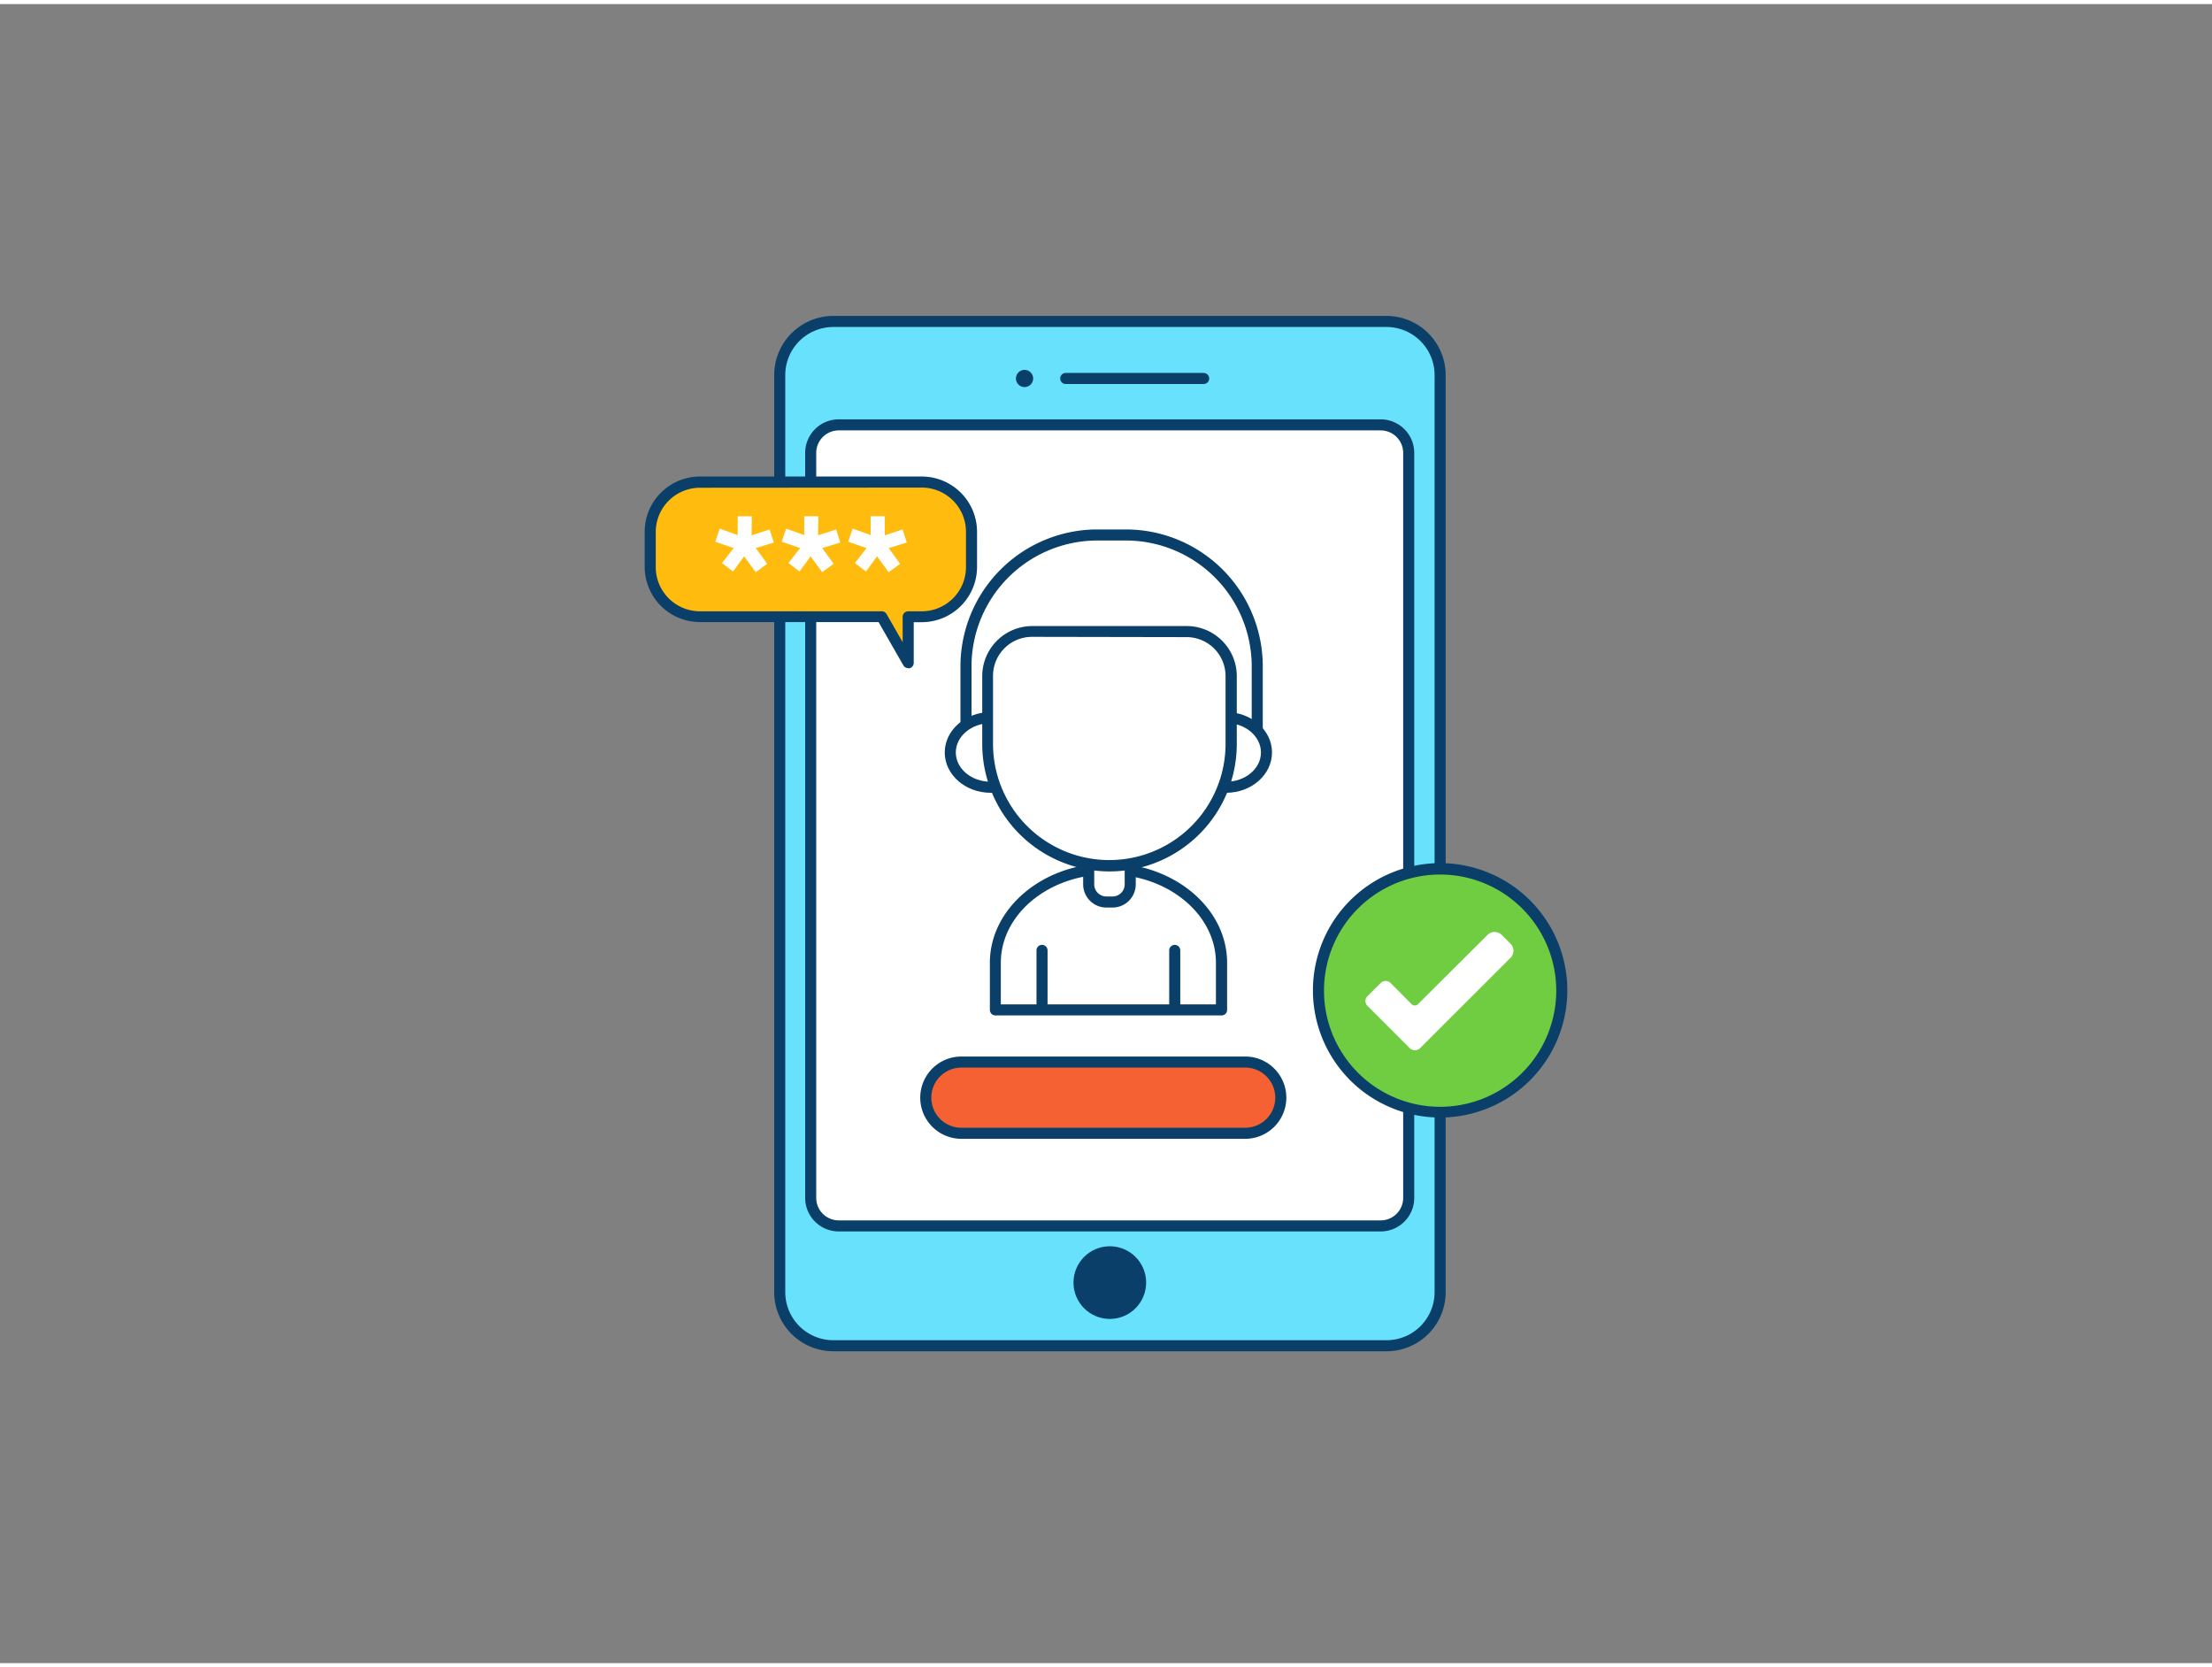 <svg xmlns="http://www.w3.org/2000/svg" viewBox="0 0 400 300" width="406" height="306" class="illustration styles_illustrationTablet__1DWOa"><rect x="0" y="0" width="400" height="300" fill="#808080" stroke="none"/><g id="_13_authentication_outline" data-name="#13_authentication_outline"><rect x="140.95" y="57.39" width="119.47" height="185.23" rx="9.69" fill="#68e1fd"></rect><path d="M250.73,243.61H150.64A10.7,10.7,0,0,1,140,232.92V67.08a10.7,10.7,0,0,1,10.69-10.69H250.73a10.7,10.7,0,0,1,10.69,10.69V232.92A10.7,10.7,0,0,1,250.73,243.61ZM150.64,58.39A8.7,8.7,0,0,0,142,67.08V232.92a8.7,8.7,0,0,0,8.69,8.69H250.73a8.7,8.7,0,0,0,8.69-8.69V67.08a8.7,8.7,0,0,0-8.69-8.69Z" fill="#093f68"></path><rect x="146.63" y="76.09" width="108.11" height="144.86" rx="5.07" fill="#fff"></rect><path d="M249.67,221.94h-98a6.07,6.07,0,0,1-6.07-6.06V81.16a6.07,6.07,0,0,1,6.07-6.07h98a6.07,6.07,0,0,1,6.07,6.07V215.88A6.07,6.07,0,0,1,249.67,221.94Zm-98-144.85a4.07,4.07,0,0,0-4.07,4.07V215.88a4.07,4.07,0,0,0,4.07,4.06h98a4.07,4.07,0,0,0,4.07-4.06V81.16a4.07,4.07,0,0,0-4.07-4.07Z" fill="#093f68"></path><circle cx="185.27" cy="67.7" r="1.56" fill="#093f68"></circle><path d="M217.66,68.7H192.72a1,1,0,0,1,0-2h24.94a1,1,0,0,1,0,2Z" fill="#093f68"></path><circle cx="200.69" cy="231.19" r="6.57" fill="#093f68"></circle><path d="M220.88,181.88v-8.51c0-9.37-9.16-17-20.45-17S180,164,180,173.37v8.51Z" fill="#fff"></path><path d="M220.88,182.88H180a1,1,0,0,1-1-1v-8.51c0-9.91,9.63-18,21.45-18s21.45,8.06,21.45,18v8.51A1,1,0,0,1,220.88,182.88Zm-39.9-2h38.9v-7.51c0-8.81-8.73-16-19.45-16s-19.45,7.16-19.45,16Z" fill="#093f68"></path><path d="M198.42,96h5.18a23.75,23.75,0,0,1,23.75,23.75v17.7a0,0,0,0,1,0,0H174.68a0,0,0,0,1,0,0v-17.7A23.75,23.75,0,0,1,198.42,96Z" fill="#fff"></path><path d="M227.35,138.46H174.68a1,1,0,0,1-1-1V119.77A24.77,24.77,0,0,1,198.42,95h5.18a24.77,24.77,0,0,1,24.75,24.75v17.69A1,1,0,0,1,227.35,138.46Zm-51.67-2h50.67V119.77A22.77,22.77,0,0,0,203.6,97h-5.18a22.77,22.77,0,0,0-22.74,22.75Z" fill="#093f68"></path><path d="M196.87,154.85h7.52a0,0,0,0,1,0,0v4.33a3.19,3.19,0,0,1-3.19,3.19h-1.13a3.19,3.19,0,0,1-3.19-3.19v-4.33A0,0,0,0,1,196.87,154.85Z" fill="#fff"></path><path d="M201.19,163.37h-1.13a4.2,4.2,0,0,1-4.19-4.19v-4.33a1,1,0,0,1,1-1h7.51a1,1,0,0,1,1,1v4.33A4.2,4.2,0,0,1,201.19,163.37Zm-3.32-7.52v3.33a2.2,2.2,0,0,0,2.19,2.19h1.13a2.2,2.2,0,0,0,2.19-2.19v-3.33Z" fill="#093f68"></path><ellipse cx="179.14" cy="135.33" rx="7.3" ry="6.29" fill="#fff"></ellipse><path d="M179.14,142.62c-4.57,0-8.3-3.27-8.3-7.29s3.73-7.3,8.3-7.3,8.31,3.28,8.31,7.3S183.72,142.62,179.14,142.62Zm0-12.59c-3.47,0-6.3,2.38-6.3,5.3s2.83,5.29,6.3,5.29,6.31-2.37,6.31-5.29S182.62,130,179.14,130Z" fill="#093f68"></path><ellipse cx="221.72" cy="135.33" rx="7.3" ry="6.29" fill="#fff"></ellipse><path d="M221.72,142.62c-4.58,0-8.31-3.27-8.31-7.29s3.73-7.3,8.31-7.3,8.3,3.28,8.3,7.3S226.29,142.62,221.72,142.62Zm0-12.59c-3.48,0-6.31,2.38-6.31,5.3s2.83,5.29,6.31,5.29,6.3-2.37,6.3-5.29S225.19,130,221.72,130Z" fill="#093f68"></path><path d="M200.62,155.84h0a22,22,0,0,1-22-22V121.47a8,8,0,0,1,8.05-8H214.6a8,8,0,0,1,8.05,8v12.34A22,22,0,0,1,200.62,155.84Z" fill="#fff"></path><path d="M200.62,156.84a23.05,23.05,0,0,1-23-23V121.47a9.06,9.06,0,0,1,9.05-9H214.6a9.06,9.06,0,0,1,9.05,9v12.34A23.05,23.05,0,0,1,200.62,156.84Zm-14-42.42a7.05,7.05,0,0,0-7.05,7v12.34a21,21,0,1,0,42.05,0V121.47a7.05,7.05,0,0,0-7.05-7Z" fill="#093f68"></path><path d="M188.43,182.33a1,1,0,0,1-1-1V171.12a1,1,0,0,1,2,0v10.21A1,1,0,0,1,188.43,182.33Z" fill="#093f68"></path><path d="M212.43,182.33a1,1,0,0,1-1-1V171.12a1,1,0,0,1,2,0v10.21A1,1,0,0,1,212.43,182.33Z" fill="#093f68"></path><path d="M126.59,110.75h32.86l4.78,8.33v-8.33h2.45a9,9,0,0,0,9-9V95.43a9,9,0,0,0-9-9H126.59a9,9,0,0,0-9,9v6.34A9,9,0,0,0,126.59,110.75Z" fill="#ffbc0e"></path><path d="M164.23,120.08a1,1,0,0,1-.87-.5l-4.49-7.83H126.58a10,10,0,0,1-10-10V95.43a10,10,0,0,1,10-10h40.1a10,10,0,0,1,10,10v6.34a10,10,0,0,1-10,10h-1.45v7.33a1,1,0,0,1-.74,1A1.15,1.15,0,0,1,164.23,120.08ZM126.58,87.46a8,8,0,0,0-8,8v6.34a8,8,0,0,0,8,8h32.87a1,1,0,0,1,.87.5l2.91,5.08v-4.58a1,1,0,0,1,1-1h2.45a8,8,0,0,0,8-8V95.43a8,8,0,0,0-8-8Z" fill="#093f68"></path><path d="M135.91,96.06,139.17,95l.75,2.37-3.26,1,2.07,2.84-2.07,1.52-2.1-2.87-2,2.75-2-1.53,2.1-2.71-3.32-1.15.8-2.37,3.26,1.17V92.62h2.55Z" fill="#fff"></path><path d="M147.93,96.06,151.2,95l.74,2.37-3.26,1,2.07,2.84-2.07,1.52-2.1-2.87-2,2.75-2-1.53,2.1-2.71-3.32-1.15.8-2.37,3.27,1.17V92.62h2.54Z" fill="#fff"></path><path d="M160,96.06,163.22,95l.75,2.37-3.27,1,2.07,2.84-2.07,1.52-2.1-2.87-2,2.75-2-1.53,2.1-2.71-3.32-1.15.8-2.37,3.27,1.17V92.62H160Z" fill="#fff"></path><circle cx="260.42" cy="178.37" r="21.97" fill="#70cc40"></circle><path d="M260.42,201.34a23,23,0,1,1,23-23A23,23,0,0,1,260.42,201.34Zm0-43.94a21,21,0,1,0,21,21A21,21,0,0,0,260.42,157.4Z" fill="#093f68"></path><path d="M254.92,188.79l-7.64-7.64a1.25,1.25,0,0,1,0-1.76l2.41-2.39a1.24,1.24,0,0,1,1.75,0l3.84,3.85a.8.8,0,0,0,1.13,0L269,168.31a1.8,1.8,0,0,1,2.55,0l1.6,1.6a1.79,1.79,0,0,1,0,2.55L256.8,188.79A1.33,1.33,0,0,1,254.92,188.79Z" fill="#fff"></path><rect x="167.41" y="191.31" width="64.2" height="12.88" rx="6.44" fill="#f56132"></rect><path d="M225.17,205.19H173.85a7.44,7.44,0,0,1,0-14.88h51.32a7.44,7.44,0,0,1,0,14.88Zm-51.32-12.88a5.44,5.44,0,0,0,0,10.88h51.32a5.44,5.44,0,0,0,0-10.88Z" fill="#093f68"></path></g></svg>